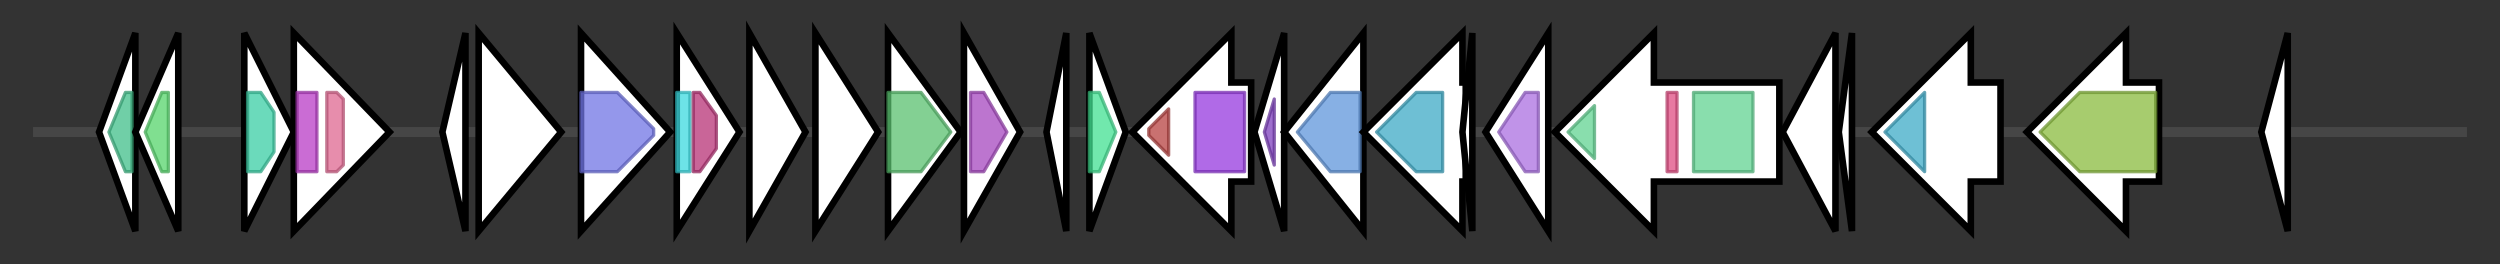 <svg version="1.1" baseProfile="full" xmlns="http://www.w3.org/2000/svg" width="757.3" height="80">
	<rect width="100%" height="100%" fill="#333333" stroke="none"/>
	<g>
		<line x1="10" y1="40.0" x2="747.3" y2="40.0" style="stroke:rgb(70,70,70); stroke-width:3 "/>
		<g>
			<title> (OCPFFIJE_01976)
hypothetical protein</title>
			<polygon class=" (OCPFFIJE_01976)
hypothetical protein" points="30,40 41,10 41,70" fill="rgb(255,255,255)" fill-opacity="1.0" stroke="rgb(0,0,0)" stroke-width="2"  />
			<g>
				<title>TnpB_IS66 (PF05717)
"IS66 Orf2 like protein"</title>
				<polygon class="PF05717" points="33,40 38,28 40,28 40,52 38,52" stroke-linejoin="round" width="9" height="24" fill="rgb(64,191,138)" stroke="rgb(51,152,110)" stroke-width="1" opacity="0.75" />
			</g>
		</g>
		<g>
			<title> (OCPFFIJE_01977)
hypothetical protein</title>
			<polygon class=" (OCPFFIJE_01977)
hypothetical protein" points="41,40 54,10 54,70" fill="rgb(255,255,255)" fill-opacity="1.0" stroke="rgb(0,0,0)" stroke-width="2"  />
			<g>
				<title>HTH_Tnp_1 (PF01527)
"Transposase"</title>
				<polygon class="PF01527" points="44,40 49,28 51,28 51,52 49,52 44,40" stroke-linejoin="round" width="7" height="24" fill="rgb(85,212,107)" stroke="rgb(68,169,85)" stroke-width="1" opacity="0.75" />
			</g>
		</g>
		<g>
			<title> (OCPFFIJE_01978)
hypothetical protein</title>
			<polygon class=" (OCPFFIJE_01978)
hypothetical protein" points="74,10 89,40 74,70" fill="rgb(255,255,255)" fill-opacity="1.0" stroke="rgb(0,0,0)" stroke-width="2"  />
			<g>
				<title>CMD (PF02627)
"Carboxymuconolactone decarboxylase family"</title>
				<polygon class="PF02627" points="75,28 79,28 83,34 83,46 79,52 75,52" stroke-linejoin="round" width="8" height="24" fill="rgb(58,205,164)" stroke="rgb(46,164,131)" stroke-width="1" opacity="0.75" />
			</g>
		</g>
		<g>
			<title>sigJ (OCPFFIJE_01979)
ECF RNA polymerase sigma factor SigJ</title>
			<polygon class="sigJ (OCPFFIJE_01979)
ECF RNA polymerase sigma factor SigJ" points="89,10 118,40 89,70" fill="rgb(255,255,255)" fill-opacity="1.0" stroke="rgb(0,0,0)" stroke-width="2"  />
			<g>
				<title>Sigma70_r2 (PF04542)
"Sigma-70 region 2"</title>
				<rect class="PF04542" x="90" y="28" stroke-linejoin="round" width="6" height="24" fill="rgb(184,59,197)" stroke="rgb(147,47,157)" stroke-width="1" opacity="0.75" />
			</g>
			<g>
				<title>Sigma70_r4_2 (PF08281)
"Sigma-70, region 4"</title>
				<polygon class="PF08281" points="99,28 102,28 104,30 104,50 102,52 99,52" stroke-linejoin="round" width="5" height="24" fill="rgb(222,103,144)" stroke="rgb(177,82,115)" stroke-width="1" opacity="0.75" />
			</g>
		</g>
		<g>
			<title> (OCPFFIJE_01980)
hypothetical protein</title>
			<polygon class=" (OCPFFIJE_01980)
hypothetical protein" points="134,40 141,10 141,70" fill="rgb(255,255,255)" fill-opacity="1.0" stroke="rgb(0,0,0)" stroke-width="2"  />
		</g>
		<g>
			<title> (OCPFFIJE_01981)
hypothetical protein</title>
			<polygon class=" (OCPFFIJE_01981)
hypothetical protein" points="145,10 170,40 145,70" fill="rgb(255,255,255)" fill-opacity="1.0" stroke="rgb(0,0,0)" stroke-width="2"  />
		</g>
		<g>
			<title>ppsC_2 (OCPFFIJE_01982)
Phthiocerol synthesis polyketide synthase type I PpsC</title>
			<polygon class="ppsC_2 (OCPFFIJE_01982)
Phthiocerol synthesis polyketide synthase type I PpsC" points="176,10 203,40 176,70" fill="rgb(255,255,255)" fill-opacity="1.0" stroke="rgb(0,0,0)" stroke-width="2"  />
			<g>
				<title>ketoacyl-synt (PF00109)
"Beta-ketoacyl synthase, N-terminal domain"</title>
				<polygon class="PF00109" points="176,28 187,28 198,39 198,41 187,52 176,52" stroke-linejoin="round" width="22" height="24" fill="rgb(112,116,228)" stroke="rgb(89,92,182)" stroke-width="1" opacity="0.75" />
			</g>
		</g>
		<g>
			<title>menE (OCPFFIJE_01983)
2-succinylbenzoate--CoA ligase</title>
			<polygon class="menE (OCPFFIJE_01983)
2-succinylbenzoate--CoA ligase" points="205,10 224,40 205,70" fill="rgb(255,255,255)" fill-opacity="1.0" stroke="rgb(0,0,0)" stroke-width="2"  />
			<g>
				<title>AMP-binding (PF00501)
"AMP-binding enzyme"</title>
				<rect class="PF00501" x="205" y="28" stroke-linejoin="round" width="4" height="24" fill="rgb(60,217,223)" stroke="rgb(48,173,178)" stroke-width="1" opacity="0.75" />
			</g>
			<g>
				<title>AMP-binding_C (PF13193)
"AMP-binding enzyme C-terminal domain"</title>
				<polygon class="PF13193" points="210,28 212,28 217,35 217,45 212,52 210,52" stroke-linejoin="round" width="7" height="24" fill="rgb(182,50,118)" stroke="rgb(145,39,94)" stroke-width="1" opacity="0.75" />
			</g>
		</g>
		<g>
			<title> (OCPFFIJE_01984)
hypothetical protein</title>
			<polygon class=" (OCPFFIJE_01984)
hypothetical protein" points="227,10 244,40 227,70" fill="rgb(255,255,255)" fill-opacity="1.0" stroke="rgb(0,0,0)" stroke-width="2"  />
		</g>
		<g>
			<title> (OCPFFIJE_01985)
hypothetical protein</title>
			<polygon class=" (OCPFFIJE_01985)
hypothetical protein" points="247,10 266,40 247,70" fill="rgb(255,255,255)" fill-opacity="1.0" stroke="rgb(0,0,0)" stroke-width="2"  />
		</g>
		<g>
			<title>dipZ (OCPFFIJE_01986)
Protein DipZ</title>
			<polygon class="dipZ (OCPFFIJE_01986)
Protein DipZ" points="269,10 291,40 269,70" fill="rgb(255,255,255)" fill-opacity="1.0" stroke="rgb(0,0,0)" stroke-width="2"  />
			<g>
				<title>DsbD (PF02683)
"Cytochrome C biogenesis protein transmembrane region"</title>
				<polygon class="PF02683" points="269,28 279,28 288,40 288,40 279,52 269,52" stroke-linejoin="round" width="19" height="24" fill="rgb(89,192,111)" stroke="rgb(71,153,88)" stroke-width="1" opacity="0.75" />
			</g>
		</g>
		<g>
			<title>resA_2 (OCPFFIJE_01987)
Thiol-disulfide oxidoreductase ResA</title>
			<polygon class="resA_2 (OCPFFIJE_01987)
Thiol-disulfide oxidoreductase ResA" points="292,10 309,40 292,70" fill="rgb(255,255,255)" fill-opacity="1.0" stroke="rgb(0,0,0)" stroke-width="2"  />
			<g>
				<title>AhpC-TSA (PF00578)
"AhpC/TSA family"</title>
				<polygon class="PF00578" points="294,28 298,28 305,40 298,52 294,52" stroke-linejoin="round" width="12" height="24" fill="rgb(166,71,190)" stroke="rgb(132,56,152)" stroke-width="1" opacity="0.75" />
			</g>
		</g>
		<g>
			<title> (OCPFFIJE_01988)
hypothetical protein</title>
			<polygon class=" (OCPFFIJE_01988)
hypothetical protein" points="317,40 323,10 323,70" fill="rgb(255,255,255)" fill-opacity="1.0" stroke="rgb(0,0,0)" stroke-width="2"  />
		</g>
		<g>
			<title> (OCPFFIJE_01989)
hypothetical protein</title>
			<polygon class=" (OCPFFIJE_01989)
hypothetical protein" points="330,10 341,40 330,70" fill="rgb(255,255,255)" fill-opacity="1.0" stroke="rgb(0,0,0)" stroke-width="2"  />
			<g>
				<title>DJ-1_PfpI (PF01965)
"DJ-1/PfpI family"</title>
				<polygon class="PF01965" points="330,28 333,28 338,40 333,52 330,52" stroke-linejoin="round" width="11" height="24" fill="rgb(66,224,145)" stroke="rgb(52,179,116)" stroke-width="1" opacity="0.75" />
			</g>
		</g>
		<g>
			<title>pqqE (OCPFFIJE_01990)
PqqA peptide cyclase</title>
			<polygon class="pqqE (OCPFFIJE_01990)
PqqA peptide cyclase" points="379,25 373,25 373,10 343,40 373,70 373,55 379,55" fill="rgb(255,255,255)" fill-opacity="1.0" stroke="rgb(0,0,0)" stroke-width="2"  />
			<g>
				<title>SPASM (PF13186)
"Iron-sulfur cluster-binding domain"</title>
				<polygon class="PF13186" points="348,39 354,33 354,47 348,41" stroke-linejoin="round" width="6" height="24" fill="rgb(183,66,65)" stroke="rgb(146,52,51)" stroke-width="1" opacity="0.75" />
			</g>
			<g>
				<title>Radical_SAM (PF04055)
"Radical SAM superfamily"</title>
				<rect class="PF04055" x="362" y="28" stroke-linejoin="round" width="15" height="24" fill="rgb(149,56,222)" stroke="rgb(119,44,177)" stroke-width="1" opacity="0.75" />
			</g>
		</g>
		<g>
			<title>pqqCD_1 (OCPFFIJE_01991)
Bifunctional coenzyme PQQ synthesis protein C/D</title>
			<polygon class="pqqCD_1 (OCPFFIJE_01991)
Bifunctional coenzyme PQQ synthesis protein C/D" points="380,40 389,10 389,70" fill="rgb(255,255,255)" fill-opacity="1.0" stroke="rgb(0,0,0)" stroke-width="2"  />
			<g>
				<title>PqqD (PF05402)
"Coenzyme PQQ synthesis protein D (PqqD)"</title>
				<polygon class="PF05402" points="383,40 386,30 386,50" stroke-linejoin="round" width="6" height="24" fill="rgb(124,62,188)" stroke="rgb(99,49,150)" stroke-width="1" opacity="0.75" />
			</g>
		</g>
		<g>
			<title>pqqCD_2 (OCPFFIJE_01992)
Bifunctional coenzyme PQQ synthesis protein C/D</title>
			<polygon class="pqqCD_2 (OCPFFIJE_01992)
Bifunctional coenzyme PQQ synthesis protein C/D" points="389,40 413,10 413,70" fill="rgb(255,255,255)" fill-opacity="1.0" stroke="rgb(0,0,0)" stroke-width="2"  />
			<g>
				<title>TENA_THI-4 (PF03070)
"TENA/THI-4/PQQC family"</title>
				<polygon class="PF03070" points="393,40 403,28 412,28 412,52 403,52" stroke-linejoin="round" width="21" height="24" fill="rgb(95,149,219)" stroke="rgb(76,119,175)" stroke-width="1" opacity="0.75" />
			</g>
		</g>
		<g>
			<title>pqqB (OCPFFIJE_01993)
Coenzyme PQQ synthesis protein B</title>
			<polygon class="pqqB (OCPFFIJE_01993)
Coenzyme PQQ synthesis protein B" points="444,25 443,25 443,10 413,40 443,70 443,55 444,55" fill="rgb(255,255,255)" fill-opacity="1.0" stroke="rgb(0,0,0)" stroke-width="2"  />
			<g>
				<title>Lactamase_B_2 (PF12706)
"Beta-lactamase superfamily domain"</title>
				<polygon class="PF12706" points="417,40 429,28 437,28 437,52 429,52" stroke-linejoin="round" width="21" height="24" fill="rgb(62,169,197)" stroke="rgb(49,135,157)" stroke-width="1" opacity="0.75" />
			</g>
		</g>
		<g>
			<title>pqqA (OCPFFIJE_01994)
Coenzyme PQQ synthesis protein A</title>
			<polygon class="pqqA (OCPFFIJE_01994)
Coenzyme PQQ synthesis protein A" points="443,40 446,10 446,70" fill="rgb(255,255,255)" fill-opacity="1.0" stroke="rgb(0,0,0)" stroke-width="2"  />
		</g>
		<g>
			<title>yceI (OCPFFIJE_01995)
Protein YceI</title>
			<polygon class="yceI (OCPFFIJE_01995)
Protein YceI" points="450,40 469,10 469,70" fill="rgb(255,255,255)" fill-opacity="1.0" stroke="rgb(0,0,0)" stroke-width="2"  />
			<g>
				<title>YceI (PF04264)
"YceI-like domain"</title>
				<polygon class="PF04264" points="454,40 462,28 466,28 466,52 462,52" stroke-linejoin="round" width="15" height="24" fill="rgb(170,111,224)" stroke="rgb(135,88,179)" stroke-width="1" opacity="0.75" />
			</g>
		</g>
		<g>
			<title>sldA_2 (OCPFFIJE_01996)
Glycerol dehydrogenase large subunit</title>
			<polygon class="sldA_2 (OCPFFIJE_01996)
Glycerol dehydrogenase large subunit" points="539,25 501,25 501,10 471,40 501,70 501,55 539,55" fill="rgb(255,255,255)" fill-opacity="1.0" stroke="rgb(0,0,0)" stroke-width="2"  />
			<g>
				<title>PQQ_2 (PF13360)
"PQQ-like domain"</title>
				<polygon class="PF13360" points="475,40 483,32 483,48" stroke-linejoin="round" width="12" height="24" fill="rgb(98,210,146)" stroke="rgb(78,168,116)" stroke-width="1" opacity="0.75" />
			</g>
			<g>
				<title>PQQ (PF01011)
"PQQ enzyme repeat"</title>
				<rect class="PF01011" x="505" y="28" stroke-linejoin="round" width="3" height="24" fill="rgb(223,77,129)" stroke="rgb(178,61,103)" stroke-width="1" opacity="0.75" />
			</g>
			<g>
				<title>PQQ_2 (PF13360)
"PQQ-like domain"</title>
				<rect class="PF13360" x="513" y="28" stroke-linejoin="round" width="18" height="24" fill="rgb(98,210,146)" stroke="rgb(78,168,116)" stroke-width="1" opacity="0.75" />
			</g>
		</g>
		<g>
			<title> (OCPFFIJE_01997)
hypothetical protein</title>
			<polygon class=" (OCPFFIJE_01997)
hypothetical protein" points="540,40 556,10 556,70" fill="rgb(255,255,255)" fill-opacity="1.0" stroke="rgb(0,0,0)" stroke-width="2"  />
		</g>
		<g>
			<title> (OCPFFIJE_01998)
hypothetical protein</title>
			<polygon class=" (OCPFFIJE_01998)
hypothetical protein" points="557,40 561,10 561,70" fill="rgb(255,255,255)" fill-opacity="1.0" stroke="rgb(0,0,0)" stroke-width="2"  />
		</g>
		<g>
			<title> (OCPFFIJE_01999)
hypothetical protein</title>
			<polygon class=" (OCPFFIJE_01999)
hypothetical protein" points="606,25 597,25 597,10 567,40 597,70 597,55 606,55" fill="rgb(255,255,255)" fill-opacity="1.0" stroke="rgb(0,0,0)" stroke-width="2"  />
			<g>
				<title>GGDEF (PF00990)
"Diguanylate cyclase, GGDEF domain"</title>
				<polygon class="PF00990" points="571,40 583,28 583,28 583,52 583,52" stroke-linejoin="round" width="15" height="24" fill="rgb(62,170,199)" stroke="rgb(49,135,159)" stroke-width="1" opacity="0.75" />
			</g>
		</g>
		<g>
			<title> (OCPFFIJE_02000)
IS256 family transposase ISPye43</title>
			<polygon class=" (OCPFFIJE_02000)
IS256 family transposase ISPye43" points="654,25 644,25 644,10 614,40 644,70 644,55 654,55" fill="rgb(255,255,255)" fill-opacity="1.0" stroke="rgb(0,0,0)" stroke-width="2"  />
			<g>
				<title>Transposase_mut (PF00872)
"Transposase, Mutator family"</title>
				<polygon class="PF00872" points="618,40 630,28 653,28 653,52 630,52" stroke-linejoin="round" width="37" height="24" fill="rgb(137,187,62)" stroke="rgb(109,149,49)" stroke-width="1" opacity="0.75" />
			</g>
		</g>
		<g>
			<title> (OCPFFIJE_02001)
hypothetical protein</title>
			<polygon class=" (OCPFFIJE_02001)
hypothetical protein" points="685,40 693,10 693,70" fill="rgb(255,255,255)" fill-opacity="1.0" stroke="rgb(0,0,0)" stroke-width="2"  />
		</g>
	</g>
</svg>

